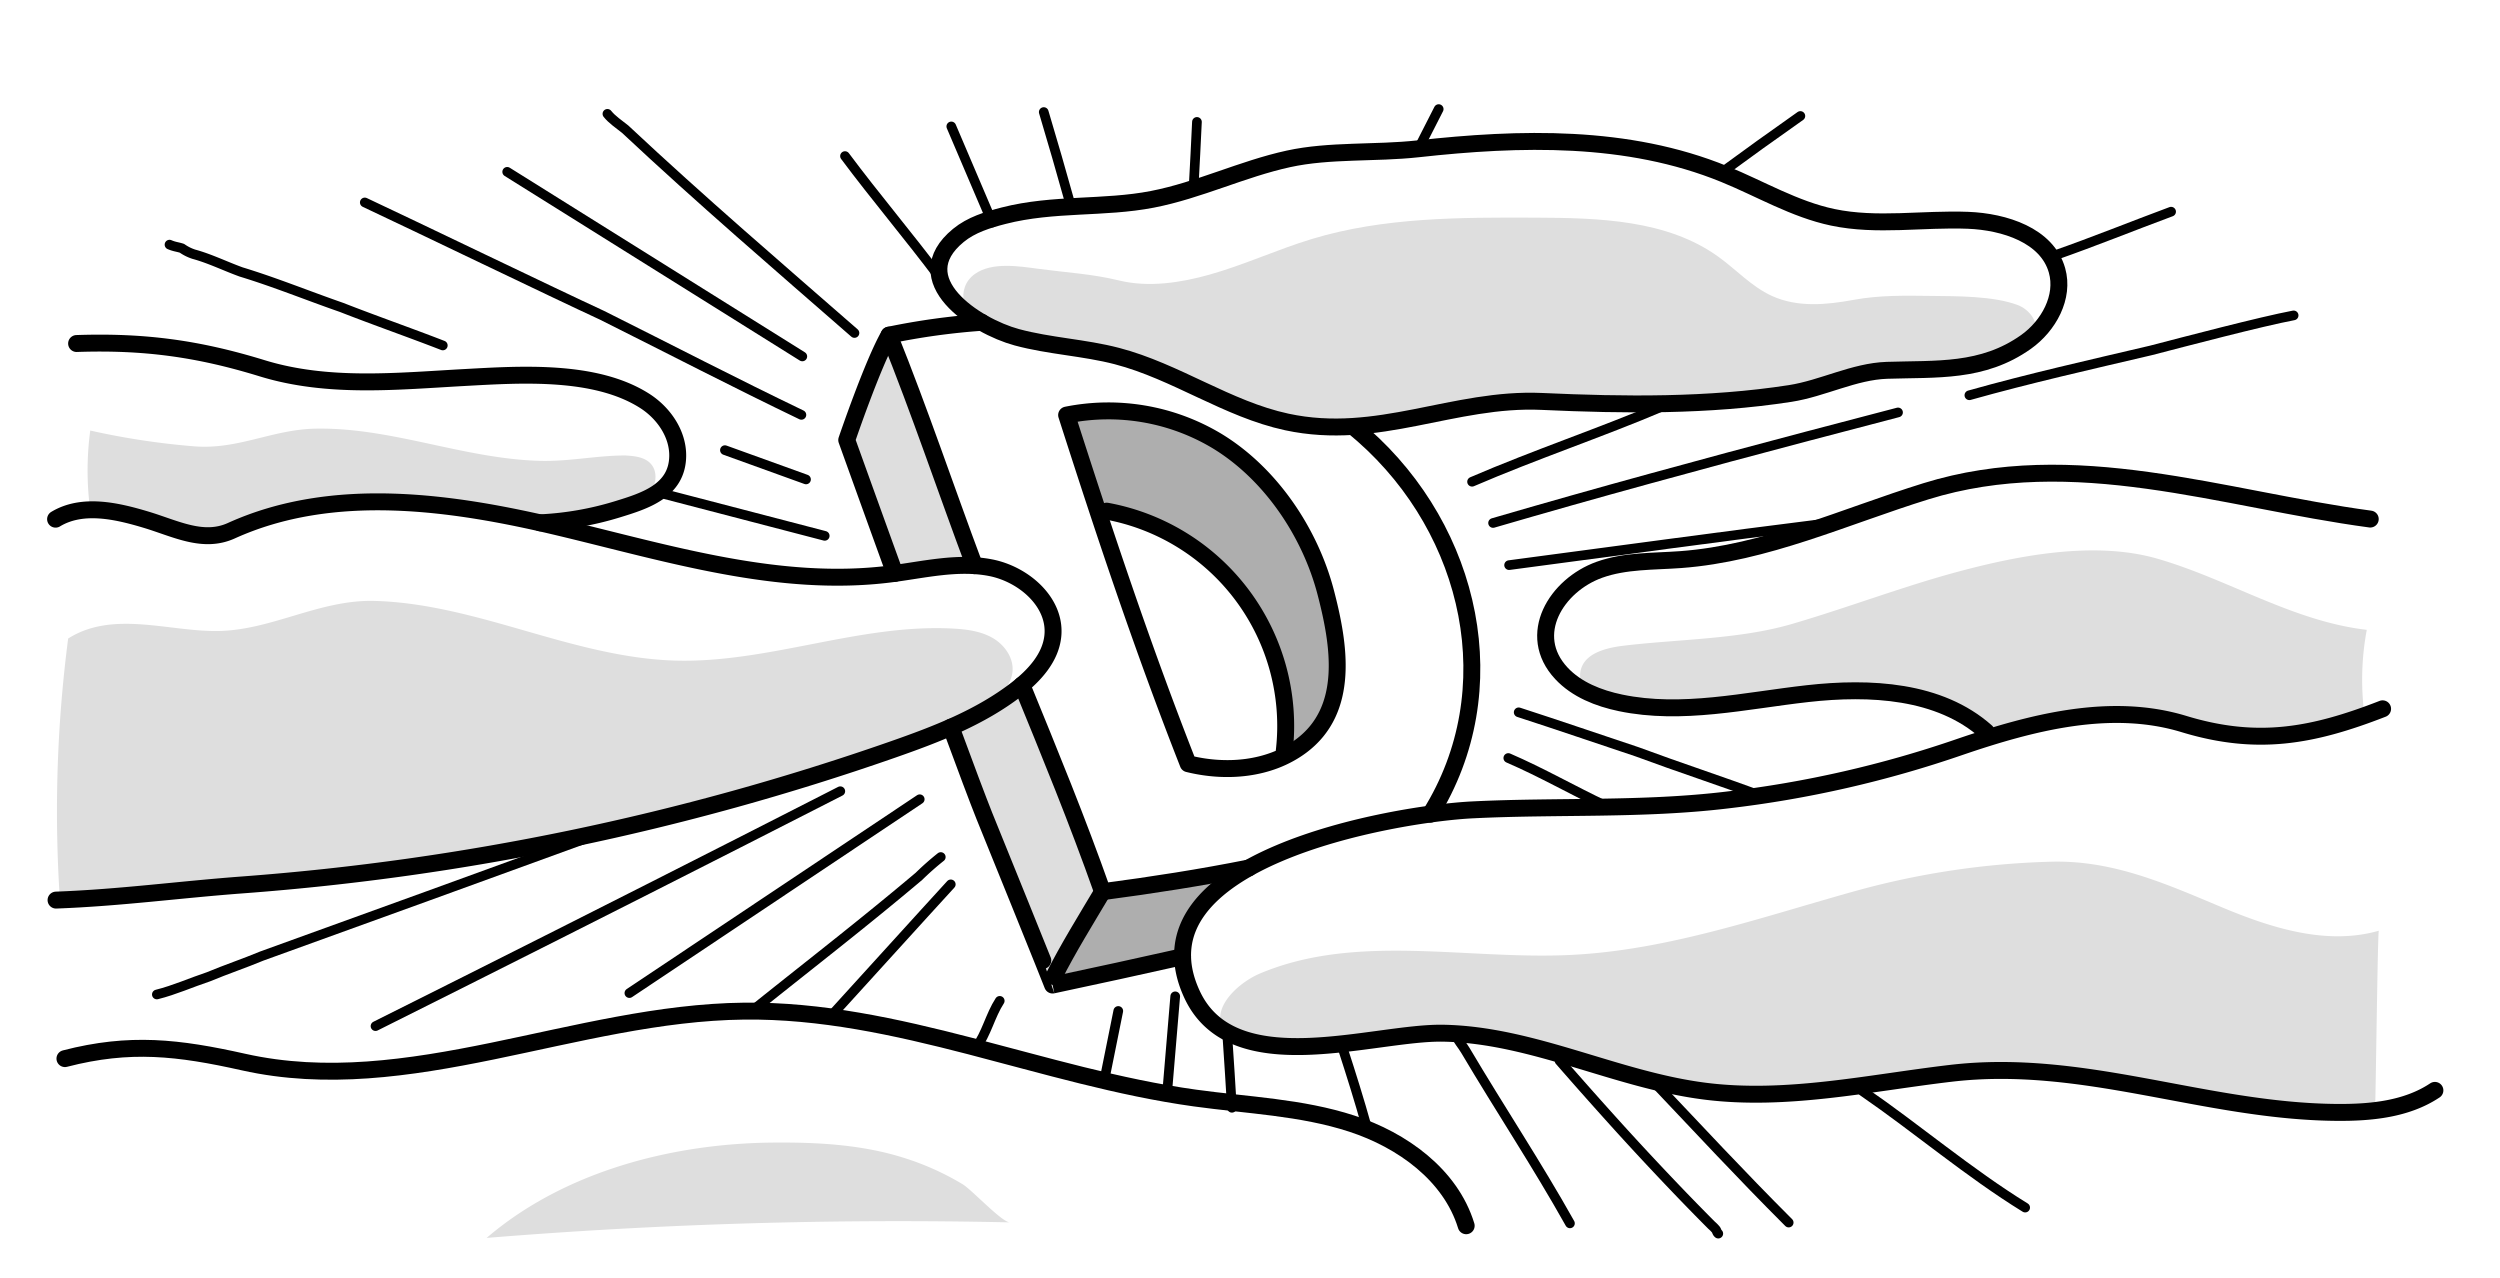 <svg xmlns="http://www.w3.org/2000/svg" viewBox="0 0 1691.969 865.099"><defs><style>.a,.d{fill:none;stroke:#000;stroke-linecap:round;stroke-linejoin:round;}.a{stroke-width:11.455px;}.b{opacity:0.32;}.c{opacity:0.13;}.d{stroke-width:6.546px;}</style></defs><title>EFimage</title><path class="a" d="M37.934,609.172c43.422-1.6,83.109-7.061,126.441-10.291a1723.089,1723.089,0,0,0,439.432-91.457c29.639-10.351,59.489-21.784,84.316-41,11.8-9.136,22.93-21.179,24.422-36.031,2.286-22.759-19.655-41.789-42.1-46.174S625,385.657,602.307,388.5c-75.02,9.392-149.692-13.92-223.226-31.5s-153.687-29.015-222.552,2.191c-19.132,8.669-37.7-1.465-57.817-7.506s-43.124-11.2-61.093-.322"/><path class="a" d="M648.619,159.329c8.713-7.162,19.847-10.579,30.774-13.378,33.632-8.614,67.71-4.673,100.5-11.051,31.576-6.142,60.781-20.529,92.141-27.386,27.844-6.088,58.754-3.607,87.552-6.784,69.2-7.633,141.753-9.715,207.405,17.082,24.426,9.97,47.556,23.812,73.37,29.257,29.948,6.316,61.011.824,91.593,2.027,24.646.97,53.473,10.155,60.2,33.885,5.121,18.054-5.68,37.584-20.987,48.445-29.447,20.892-60.594,18.086-94.065,19.2-22.364.745-43.558,12.275-65.626,15.689-55.484,8.584-112.026,7.921-167.953,5.369-59.806-2.729-110.985,27.158-172.6,13.9-40.275-8.665-75.135-34.224-115-44.607-22.258-5.8-45.577-6.723-67.781-12.729C660.235,220.7,612.036,189.4,648.619,159.329Z"/><path class="a" d="M1344.269,495.242c-31.742-28.23-78.687-30.531-120.9-25.809s-85.05,14.927-126.635,6.252c-14.846-3.1-29.709-8.927-40.039-20.03-24.276-26.095-3.262-59.635,25.754-70.044,17.468-6.265,36.527-5.519,55.034-6.886,57.437-4.243,110.96-29.169,165.967-46.236,100.257-31.107,200.1,5.264,300.709,18.808"/><path class="a" d="M1612.506,479.717c-48.078,18.726-85.209,25.277-134.572,10.26-49.329-15.006-102.491-1.2-151.289,15.456a748.048,748.048,0,0,1-157.589,35.99c-57.393,6.918-114.772,3.824-172.365,6.683C943.227,550.76,764.455,581.928,806.78,673.06c27.733,59.712,122.49,25.284,170.124,26.2,60.566,1.159,116.87,31.605,176.966,39.229,55.38,7.026,111.08-5.582,166.524-12.091,89.973-10.562,171.654,25.748,261.1,26.463,23.037.185,47.243-2.124,66.411-14.9"/><path class="a" d="M365.613,353.821a211.627,211.627,0,0,0,52.13-9.089c18.561-5.7,40.518-12.463,40.922-35.915.263-15.262-9.6-29.427-22.491-37.6-33.4-21.179-83.631-17.8-121.186-15.752-45.942,2.5-92.8,7.538-137.574-6.231-43.6-13.408-79.982-18.289-125.569-16.75"/><path class="a" d="M992.3,829.572c-10.519-34.4-43.229-57.948-77.421-69.115s-70.687-12.4-106.314-17.345c-102.779-14.267-201.128-59.947-304.886-58.8-114.229,1.261-227.267,59.415-338.753,34.5-44.359-9.915-76.978-13.742-120.983-2.358"/><path class="a" d="M664.39,218.142a469.932,469.932,0,0,0-62.668,8.68c-11.114,19.306-28.662,70.994-28.662,70.994s14.663,40.82,32.567,90.245"/><path class="a" d="M968.048,551.02c52.333-83.921,28.329-191.477-45.4-256.5q-3.2-2.822-6.472-5.53"/><path class="a" d="M643.584,492.129c9.9,26.869,18.216,49.077,22.658,60.183,3.678,8.9,46.289,114.324,46.139,114.357,29.324-6.244,58.734-12.621,87.979-19.211"/><path class="a" d="M803.894,516.282l.232.592c25.768,6.4,54.824,3.963,76.2-11.792,33.56-24.741,26.073-68.969,16.923-104.1C886.623,360.2,859.7,320.162,823.262,298.236a142.853,142.853,0,0,0-101.386-17.323C747.468,360.757,773.183,438.068,803.894,516.282Z"/><path class="a" d="M691.581,463.631c19.016,46.5,37.553,91.572,54.6,139.867,34.07-4.5,66.717-9.6,98.923-16.036"/><path class="a" d="M601.722,226.822c21,52.172,38.294,103.991,57.782,156.019"/><path class="a" d="M713.262,660.91c9.275-18.55,22.313-39.546,32.922-57.412"/><path class="a" d="M749.011,345.943A147.8,147.8,0,0,1,869.2,507.963"/><path class="b" d="M857.429,327.655a162.084,162.084,0,0,0-24.84-23.147c-31.358-23.456-73.844-33.957-110.87-21.209q11.94,31.7,23.881,63.407A133.3,133.3,0,0,1,848.155,408a138.528,138.528,0,0,1,17.423,106.446,80.435,80.435,0,0,0,36.277-43.8c9.941-29.375.259-66.337-12.522-93.4A213.83,213.83,0,0,0,857.429,327.655Z"/><path class="c" d="M601.185,228.544c21.645,51.949,40.317,104.831,63.9,155.821l-59.351,3.942C599,369.184,590.149,351.819,583.189,332.9c-2.3-6.262-14.8-28.1-11.893-33.984,8.407-16.676,13.917-33.2,21.224-50.2C593.891,245.521,602.325,231.455,601.185,228.544Z"/><path class="c" d="M693.792,460.038c-3.64,3.539-50.035,35.639-51.037,32.712,20.156,58.911,45.406,115.186,68.6,173.082q9.129-18.21,19.6-35.7c1.353-2.26,16.768-22.4,16.271-23.979-7.861-25.009-16.658-48.909-25.866-73.245q-7.068-18.684-14.138-37.368C705.854,491.918,692.074,461.692,693.792,460.038Z"/><path class="b" d="M711.538,665.357,797.593,648.8c3.277-19.544,19.766-53.623,41.554-59.227-29.521,7.593-61.01,11.148-91.433,12.046q-11.211,16.91-21.429,34.451C724.585,638.993,713.872,664.908,711.538,665.357Z"/><path class="c" d="M253.419,406.693c34.607.915,68.324,10.515,101.6,20.08s66.962,19.234,101.566,20.292c63.446,1.94,125.339-25.167,188.717-21.636,9.251.516,18.766,1.784,26.755,6.478s14.138,13.546,13.174,22.762c-1.169,11.181-11.63,18.763-21.335,24.438-92.075,53.855-204.873,75.107-308.621,94.339-41.084,7.614-82.491,14.242-123.942,19.479-18.326,2.315-36.014,2.191-54.115,2.855-45.066,1.654-91.221,13.395-136.36,17.627a904.314,904.314,0,0,1,5.271-181.258c30.675-19.5,69.27-4.185,102.708-5.113C184.705,426.04,216.717,405.723,253.419,406.693Z"/><path class="c" d="M702.61,181.913c18.907,2.541,36.537,3.451,54.81,7.915,19.922,4.867,41.729,1.513,61.149-3.952,23.6-6.639,45.964-17.082,69.428-24.175,48.532-14.672,100.121-14.595,150.822-14.4,43.1.169,89.346,1.313,124.277,26.555,12.07,8.723,22.406,20.12,35.935,26.345,17.434,8.022,37.111,6.128,55.42,2.749,17.78-3.282,35.042-2.885,53.168-2.672,17.236.2,41.449.033,57.781,6.107,7.551,2.808,13.917,10.573,12.293,18.464-2.059,10-14.208,13.631-24.271,15.357l-89.683,15.384c-47.106,8.08-94.383,16.184-142.186,18.642-42.448,2.183-82.34-4.977-124.668,1.936-36.82,6.014-73.816,16.961-111.464,12.417-30.175-3.642-57.878-17-84.932-30.051-28.567-13.782-53.155-21.594-84.5-25.844-15.51-2.1-36.469-4.858-50.785-11.487-13.552-6.275-18.956-26.164-5.392-35.8C671.357,177.205,689.556,180.16,702.61,181.913Z"/><path class="c" d="M1073.3,446.893c5.939-6.708,17.444-8.92,25.791-9.918,36.965-4.415,77.995-4.266,113.464-14.619,38.063-11.109,75.135-25.409,113.457-35.664,41.025-10.977,92.12-20.7,134.059-8.576,48.176,13.924,91.646,42.377,141.733,48.152a183.582,183.582,0,0,0-1.579,57.539c.509,3.885-50.571,12.977-56.32,13.372-39.135,2.684-72.279-13.49-110.4-14.481-29.43-.765-61.447,5.339-89.436,14.527-27.24-23.324-64.716-31.462-100.573-31-25.26.323-173.044,40.432-174.09-8.325A15.484,15.484,0,0,1,1073.3,446.893Z"/><path class="c" d="M852.764,658.848c65.226-27.51,139.637-9.131,210.343-12.56,66.616-3.23,130.438-26.077,194.719-43.853A550.216,550.216,0,0,1,1387.9,583.2c41.78-1.209,77.539,14.761,115.318,30.621,33.848,14.209,71.466,26.222,106.747,16.068-.818.169-2.07,113.29-2.578,122.008-61.337,8.285-122.485-6.012-181.22-22.522-50.168-14.1-112.662-2.126-163.922,4.36-42.783,5.414-86.306,13.646-128.644,5.45-46.227-8.949-87.621-36.955-134.407-42.255-33.981-3.85-67.962,4.6-101.725,10.043-16.409,2.644-47.016,8.708-61.938-1.89C812.327,688.6,835.568,666.1,852.764,658.848Z"/><path class="c" d="M306.556,303.785c19.5,4.08,39.12,7.613,59.191,8.121,19.487.493,38.171-3.656,57.488-3.656,6.176.367,13.009,1.032,17.188,5.6,5.226,5.706,3.611,15.358-1.6,21.081s-12.946,8.354-20.455,10.226c-12.959,3.11-27.984,9.84-41.2,9.169-9.087-.461-17.889-3.149-26.695-5.441-68.517-17.829-127.36-7.077-193.4,12.019-4.877,1.411-9.884,2.835-14.945,2.438-3.884-.3-7.6-1.669-11.25-3.02L102.165,349.7c-13.285-4.914-27.683-9.888-41.309-6.023a203.228,203.228,0,0,1,.228-52.3,504.684,504.684,0,0,0,70.41,10.694c29.516,2.368,52.723-11.329,81.641-11.952C244.878,289.433,275.57,297.3,306.556,303.785Z"/><path class="c" d="M329.333,837.809c52.288-44.819,125.185-63.917,193.693-64.532,29.8-.268,60.428,1.314,88.93,10.414a182.99,182.99,0,0,1,39.563,17.8c6.263,3.814,26.514,25.68,31.932,25.8A3431.7,3431.7,0,0,0,329.333,837.809Z"/><path class="d" d="M564.064,685.812q30.8-34.02,61.733-67.922,8.836-9.69,17.681-19.371"/><path class="d" d="M512.073,681.647C549.1,652,585.1,624.182,621.924,593.089a191.223,191.223,0,0,1,14.778-13.05"/><path class="d" d="M425.955,672.108l76.6-51.143,76.6-51.142,43.3-28.907"/><path class="d" d="M254.141,694.467q30.691-15.343,61.356-30.739t61.3-30.842q30.785-15.522,61.543-31.095,30.693-15.542,61.36-31.135,30.7-15.61,61.37-31.272l7.637-3.9"/><path class="d" d="M443.593,332.792,532.7,356.018l25.459,6.636"/><path class="d" d="M246.886,137.013c30.749,14.393,128.748,61.685,160.66,76.414,45.821,22.91,90.006,45.821,134.834,67.355"/><path class="d" d="M411.09,77.047c3,3.825,7.911,7.1,12,10.371,51.549,48.276,103.1,92.461,155.2,137.953"/><path class="d" d="M571.88,105.626c20.587,27.613,43.5,54.615,64.036,82.093"/><path class="d" d="M706.4,75.835q9.137,30.5,17.675,61.178"/><path class="d" d="M490.617,304.653,545.5,324.47"/><path class="d" d="M810.076,82.506c-.642,14.49-1.429,28.973-2.214,43.455"/><path class="d" d="M960.178,100.331l13.511-26.505"/><path class="d" d="M676.61,677.369c-6.41,9.817-8.865,22.091-16.169,31.948"/><path class="d" d="M830.74,702.43c1.012,15.766,2.148,31.524,3.009,47.3"/><path class="d" d="M756.838,684.21l-8.813,43.732"/><path class="d" d="M795.376,674.3l-5.6,66.684"/><path class="d" d="M908.6,709.081c5.806,17.864,11.453,35.785,16.478,53.886"/><path class="d" d="M985.209,700.532c1.649,3.837,4.1,6.292,6.558,10.383,23.729,40.094,48.276,76.915,70.752,117.04"/><path class="d" d="M1118.8,731.734c31.722,33.412,58.707,62.641,91.761,95.684"/><path class="d" d="M1055.487,717.886q20.451,23.469,41.358,46.536,21.128,23.235,42.926,45.848,6.128,6.341,12.317,12.622,3.163,3.211,6.344,6.4a22.586,22.586,0,0,1,2.933,2.985c.588.885.655,1.954,1.543,2.614"/><path class="d" d="M1027.829,482.085c26.943,8.724,53.126,17.725,80.128,26.725,28.638,10.638,56.458,19.638,84.67,30.165"/><path class="d" d="M1021.342,382.473c71.887-9.49,143.073-19.309,214.874-28.261"/><path class="d" d="M1390.474,172.887c26.777-9.373,52.961-20.01,78.9-29.629"/><path class="d" d="M996.275,326.035c42.95-18.511,87.135-33.239,129.307-51.184"/><path class="d" d="M1332.845,267.5c41.039-11.526,81.133-20.527,122.863-30.345,22.092-5.728,74.589-19.557,96.594-23.7"/><path class="d" d="M1010.5,353.947q53.046-15.471,106.337-30.086,53.369-14.68,106.9-28.773,30.4-8.034,60.826-15.961"/><path class="d" d="M1164.14,117.531q26.955-19.806,54.326-39.036"/><path class="d" d="M1260.554,738.482c37.234,25.619,71.6,55.075,110.057,78.8"/><path class="d" d="M1020.8,513.012c22.519,9.708,43.793,21.982,66.433,32.67"/><path class="d" d="M343.263,116.3,543,241.226"/><path class="d" d="M643.827,85.564l27.746,65.057"/><path class="d" d="M299.671,233.792c-22.515-8.742-45.515-16.742-68.515-25.742-23-8-45-17-68-24-11-4-21-9-32-12a29.94,29.94,0,0,1-8-4c-3-1-5-1-8.429-2.477"/><path class="d" d="M400.483,566.03c-74.327,27.02-148.327,54.02-223.327,81.02-12,5-24,9-36,14-12,4-23,9-35,12"/></svg>